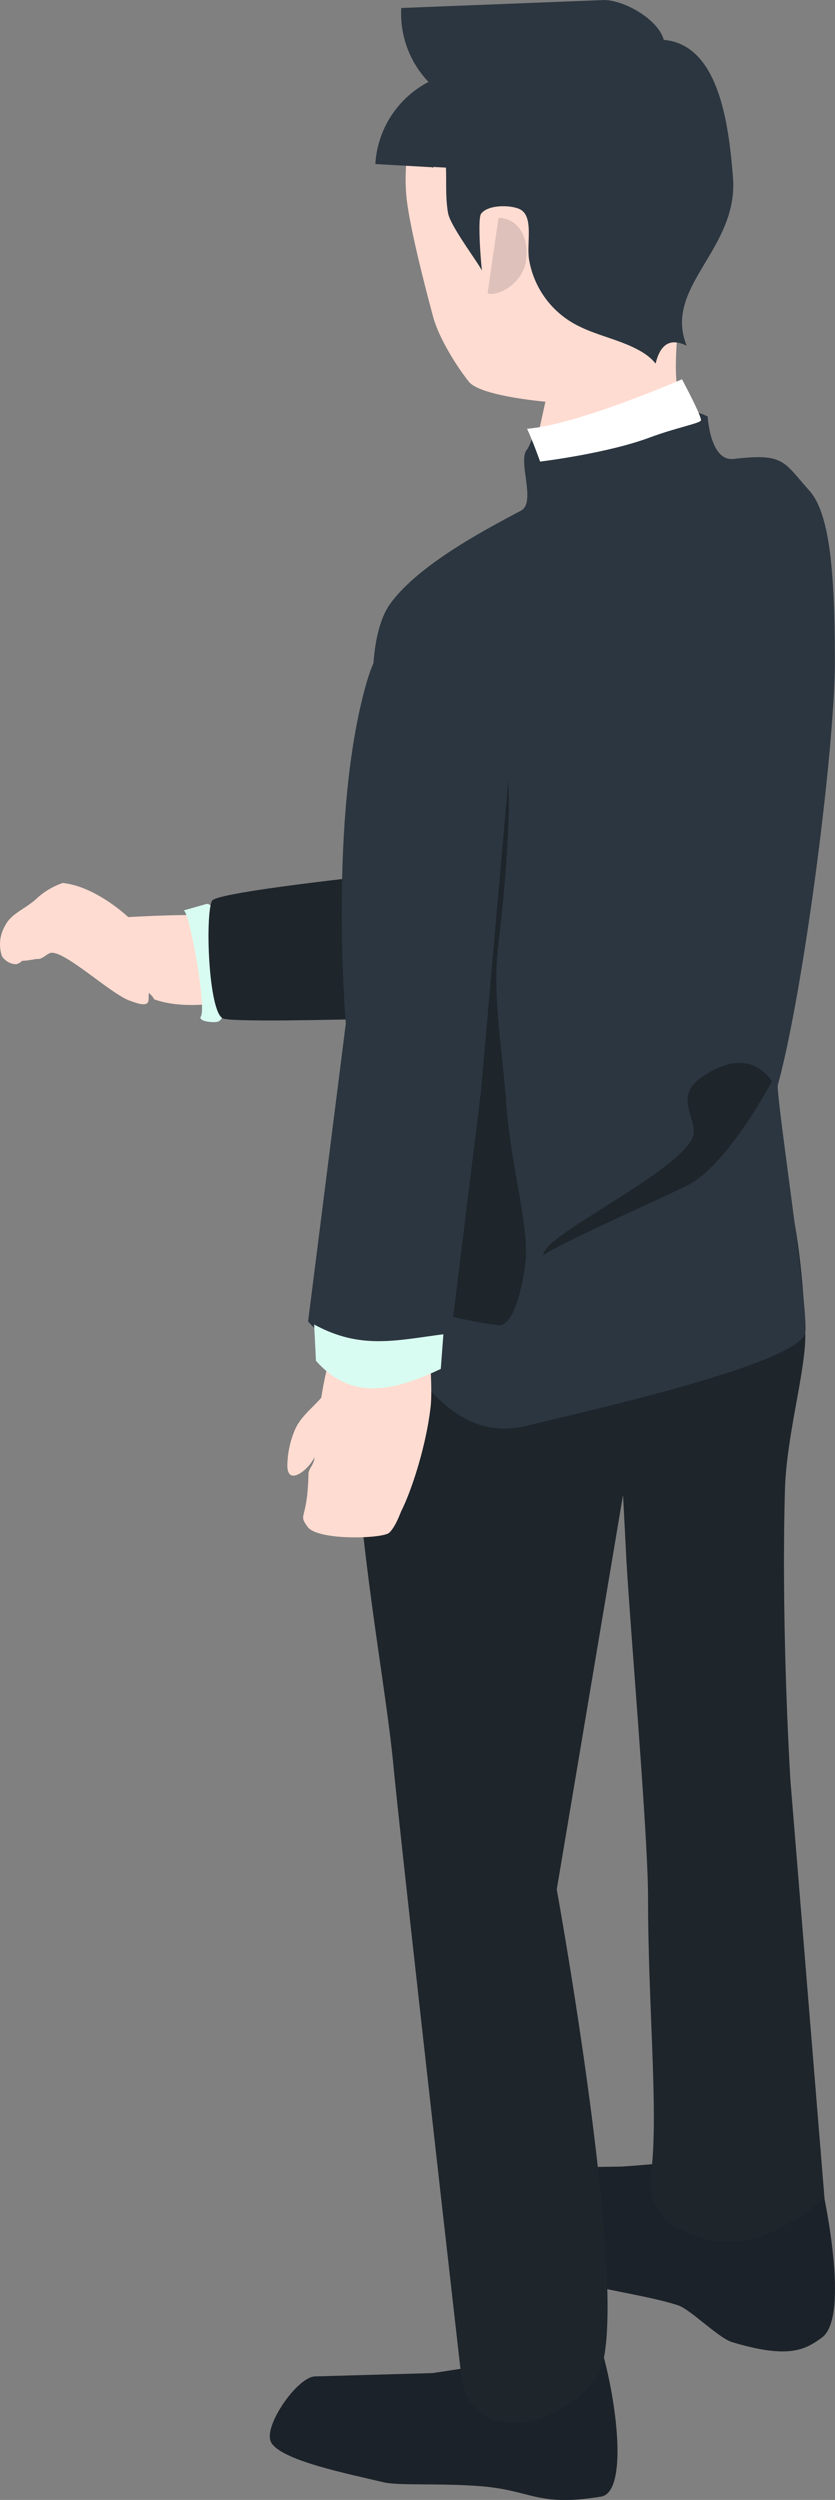 <svg xmlns="http://www.w3.org/2000/svg" viewBox="0 0 161.15 482.02"><rect x="0" y="0" width="161.15" height="482.02" fill="#808080" stroke="none"/><defs><style>.cls-1{fill:#ffdcd1;}.cls-2{fill:#d9fcf2;}.cls-3{fill:#1c2229;}.cls-4{fill:#1e252b;}.cls-5{fill:#2c3640;}.cls-6{fill:#ddc1ba;}.cls-7{fill:#fff;}</style></defs><g id="レイヤー_2" data-name="レイヤー 2"><g id="レイヤー_6" data-name="レイヤー 6"><path class="cls-1" d="M.37,184.35A3.35,3.35,0,0,0,3,185.91c1.66,0,3.87-4.35,5.81-5.9.75-.6,5.19,3.56,8.33,5.22,4.59,2.43,11.81,5.34,12.59,7.44,5.83,2.15,13.61.5,13.61.5s-1.45-16.1-3.89-16.57-14.71.23-14.71.23-6.17-5.9-12.63-6.58A14.25,14.25,0,0,0,7.35,173c-2.44,2.34-5.1,3-6.36,5.47A7.14,7.14,0,0,0,.37,184.35Z"/><path class="cls-1" d="M7.09,184.89c-.58.09-3.45.69-3.88.14-.55-.72,3.73-5.84,5.26-6a9.72,9.72,0,0,1,4.74.95c2.33,1.05,5.12,2.62,5.34,2.76,2.51,1.67,3.4,4.67,9.13.74,1-.7,1.09,7.74,1,8.91,0,.33,0,.77-.24,1-.67.65-2.62-.19-3.3-.41-3.72-1.25-13-10.06-15.48-9.22C8.84,184.07,8,185.09,7.09,184.89Z"/><path class="cls-2" d="M39.89,174.29l-4.44,1.25c1.1.19,4.44,18.67,3.31,20.45-.6.94,2.41,1.27,3.3,1C45.66,195.77,43.12,173.94,39.89,174.29Z"/><path class="cls-3" d="M105.35,453.56c-3.29,1.28-21.86,4-21.86,4l-22.63.64c-3.4,0-9.92,9.37-8.63,12.51,1.49,3.66,15.35,6.34,21.8,7.91,2.84.69,10.84.13,18.72.75,10,.8,10.91,4.05,23.3,2,5.12-.95,3.18-18.31-.38-29.93Z"/><path class="cls-3" d="M146.58,414.25c-3.61,1.9-26.5,3.49-26.5,3.49l-19.52.28c-3.91.4-3.39,14-1.51,17.48,2.18,4,9,3,13.71,4.8,2.72,1,12.88,2.47,18.09,4.19,2.44.81,7.83,6.33,10.45,7.11,11,3.3,14.13,1.43,17.32-.88,5.56-4,.21-28.18.21-28.18Z"/><path class="cls-4" d="M152.55,343.34s-1.82-29-1.06-56.1c.3-10.63,4.15-23.37,3.92-30.3-.81-24.58-5.81-34.89-5.81-34.89s-.41,1.92-6.83,6.9c.68-6.85.3-13-1.58-17.69-5.22-13-32.7-16.7-32.7-16.7-7.69,4-33,22.41-37.08,39.55-8.45,35.24,2.19,82,4.51,106.23,1.65,17.22,13.15,118.21,13.15,118.21,2.24,13,18.55,10,26.09-.18s-7.71-94.06-7.71-94.06l12.79-76.06c.19,3.56.39,7.4.6,11.55.62,12.31,4.23,53.76,4.23,66.11,0,21.39,2.12,42.26.52,53.63a9.82,9.82,0,0,0,5,9.93c11.07,6.16,19.69,1.29,28.54-5.54Z"/><path class="cls-4" d="M121,163.94s-78.75,7-80.09,9.75S40.22,195,43,196.36s68.64-1.18,68.64-1.18Z"/><path class="cls-5" d="M155.41,256.94c-1,6.11-44.66,15.7-53.91,18C83.82,279.25,75.69,255.29,71,250c-8.84-10,13.17-37.16,12.41-51-1.75-31.93-9.38-51.83-10.94-61.56-1-6.35-.64-16.25,2.88-21.08C80.73,109,93,102.45,100.55,98.46c3-1.6-.72-9.67,1.16-11.78.53-.59,1.26-3.42,2.4-4,3.16-1.63,22.12-3.45,27.66-3.51a10,10,0,0,1,4.81,1.15s.46,8.69,5,8.17c9.73-1.12,9.53.4,14.64,6.13,4,4.51,4.9,16.09,4.9,33s-6.05,63.6-11,81.56C149.68,210.85,156.11,252.63,155.41,256.94Z"/><path class="cls-4" d="M135.4,207.73c-6,4.15.18,8.66-2,12.16-4.44,7.26-28.71,18.38-28.55,22.12,5-3.21,25.26-12,28.38-13.76,7.65-4.38,15.75-19.78,15.75-19.78C146.09,204.26,141.36,203.57,135.4,207.73Z"/><path class="cls-4" d="M101.45,243.05c-.17,2.35-1.84,12.51-5.13,12.49a77.36,77.36,0,0,1-8.87-1.64l5.35-43.31,5.29-60.18c.09,2.16.14,4.33.08,6.54-.24,8.41-1,16.81-2,25.16-1.19,9.91.79,20.28,1.5,30.2C98.59,225.24,102,235.52,101.45,243.05Z"/><path class="cls-1" d="M77.89,254c-3.57,2.71-6.2,1-11.2,2.83-2.15.8-3.69,6.37-4.69,12.67-1.67,1.94-3.9,3.6-5,6a18.07,18.07,0,0,0-1.54,7.08c0,3.81,3.53,1.2,4.85-.93.14-.22.27-.44.39-.67-.09,1.53-1.15,2.08-1.17,3.28-.2,9.12-2.1,7.47-.15,10.15s14.52,2.28,15.74,1.12,2-3.47,2.36-4.25c2-4,4.79-12.59,5.63-20.08C83.51,268,83.23,249.93,77.89,254Z"/><path class="cls-5" d="M99.26,137.11l-1.17,13.3L92.8,210.59,87.45,253.9l-.72,3.82c-9.77,4.66-20.67,4.5-27.27-2.92l7.28-57.45s-3.41-39.93,4-65.71C77.4,108.31,98.16,122.36,99.26,137.11Z"/><path class="cls-2" d="M85.57,257.26l-.5,6.68c-9.78,4.66-17.5,5.86-24.09-1.56l-.35-7C69.52,260.24,76.33,258.47,85.57,257.26Z"/><path class="cls-1" d="M134.1,42.64a77.79,77.79,0,0,1-2,10c-1.29,9.79-2.43,19.29-1,24,0,0-9.48,5.21-17.26,6.74s-9.72-.73-9.72-.73l1.14-5.2S92.73,76.39,90.5,73.61s-5.71-8.22-6.89-12.46c-1-3.71-4.77-17.81-5.22-23.78C77.68,27.9,80.56,18,87,11s22-6.87,31.09-4.12c7.9,2.41,13.63,8.77,15.5,14.2S135,33.23,134.1,42.64Z"/><path class="cls-6" d="M96.21,42c4.44.15,6,4.7,5.24,8.65s-5.14,6.54-7.35,5.93Z"/><path class="cls-5" d="M83.51,32.42a1.22,1.22,0,0,0-.07-.17l-11-.62A19.1,19.1,0,0,1,82.7,15.8,19.09,19.09,0,0,1,77.44,1.54h0L116.82,0c4,.22,10.19,3.78,11.29,7.69,10.49.91,12.51,15.81,13.35,26.51,1.09,13.92-13.56,21.06-8.93,32.47-3.3-1.64-5.14-.14-6,3.44-3-3.8-10-4.87-14.35-7a17.51,17.51,0,0,1-10-12.66c-.73-3.35,1.09-9-2.11-10.22-2-.76-6-.7-7.23,1-.71,1,0,9.72.18,10.94-1.2-2.18-6.11-8.64-6.55-11.1-.54-3-.28-6.49-.41-8.75l-2.44-.13Z"/><path class="cls-7" d="M104.24,89s-1.45-4.08-2.52-6.33c9.66-.73,29.9-9.54,29.9-9.54s3.85,7.19,3.66,7.93c-.14.55-4.85,1.42-9.84,3.28C117.13,87.45,104.24,89,104.24,89Z"/></g></g></svg>